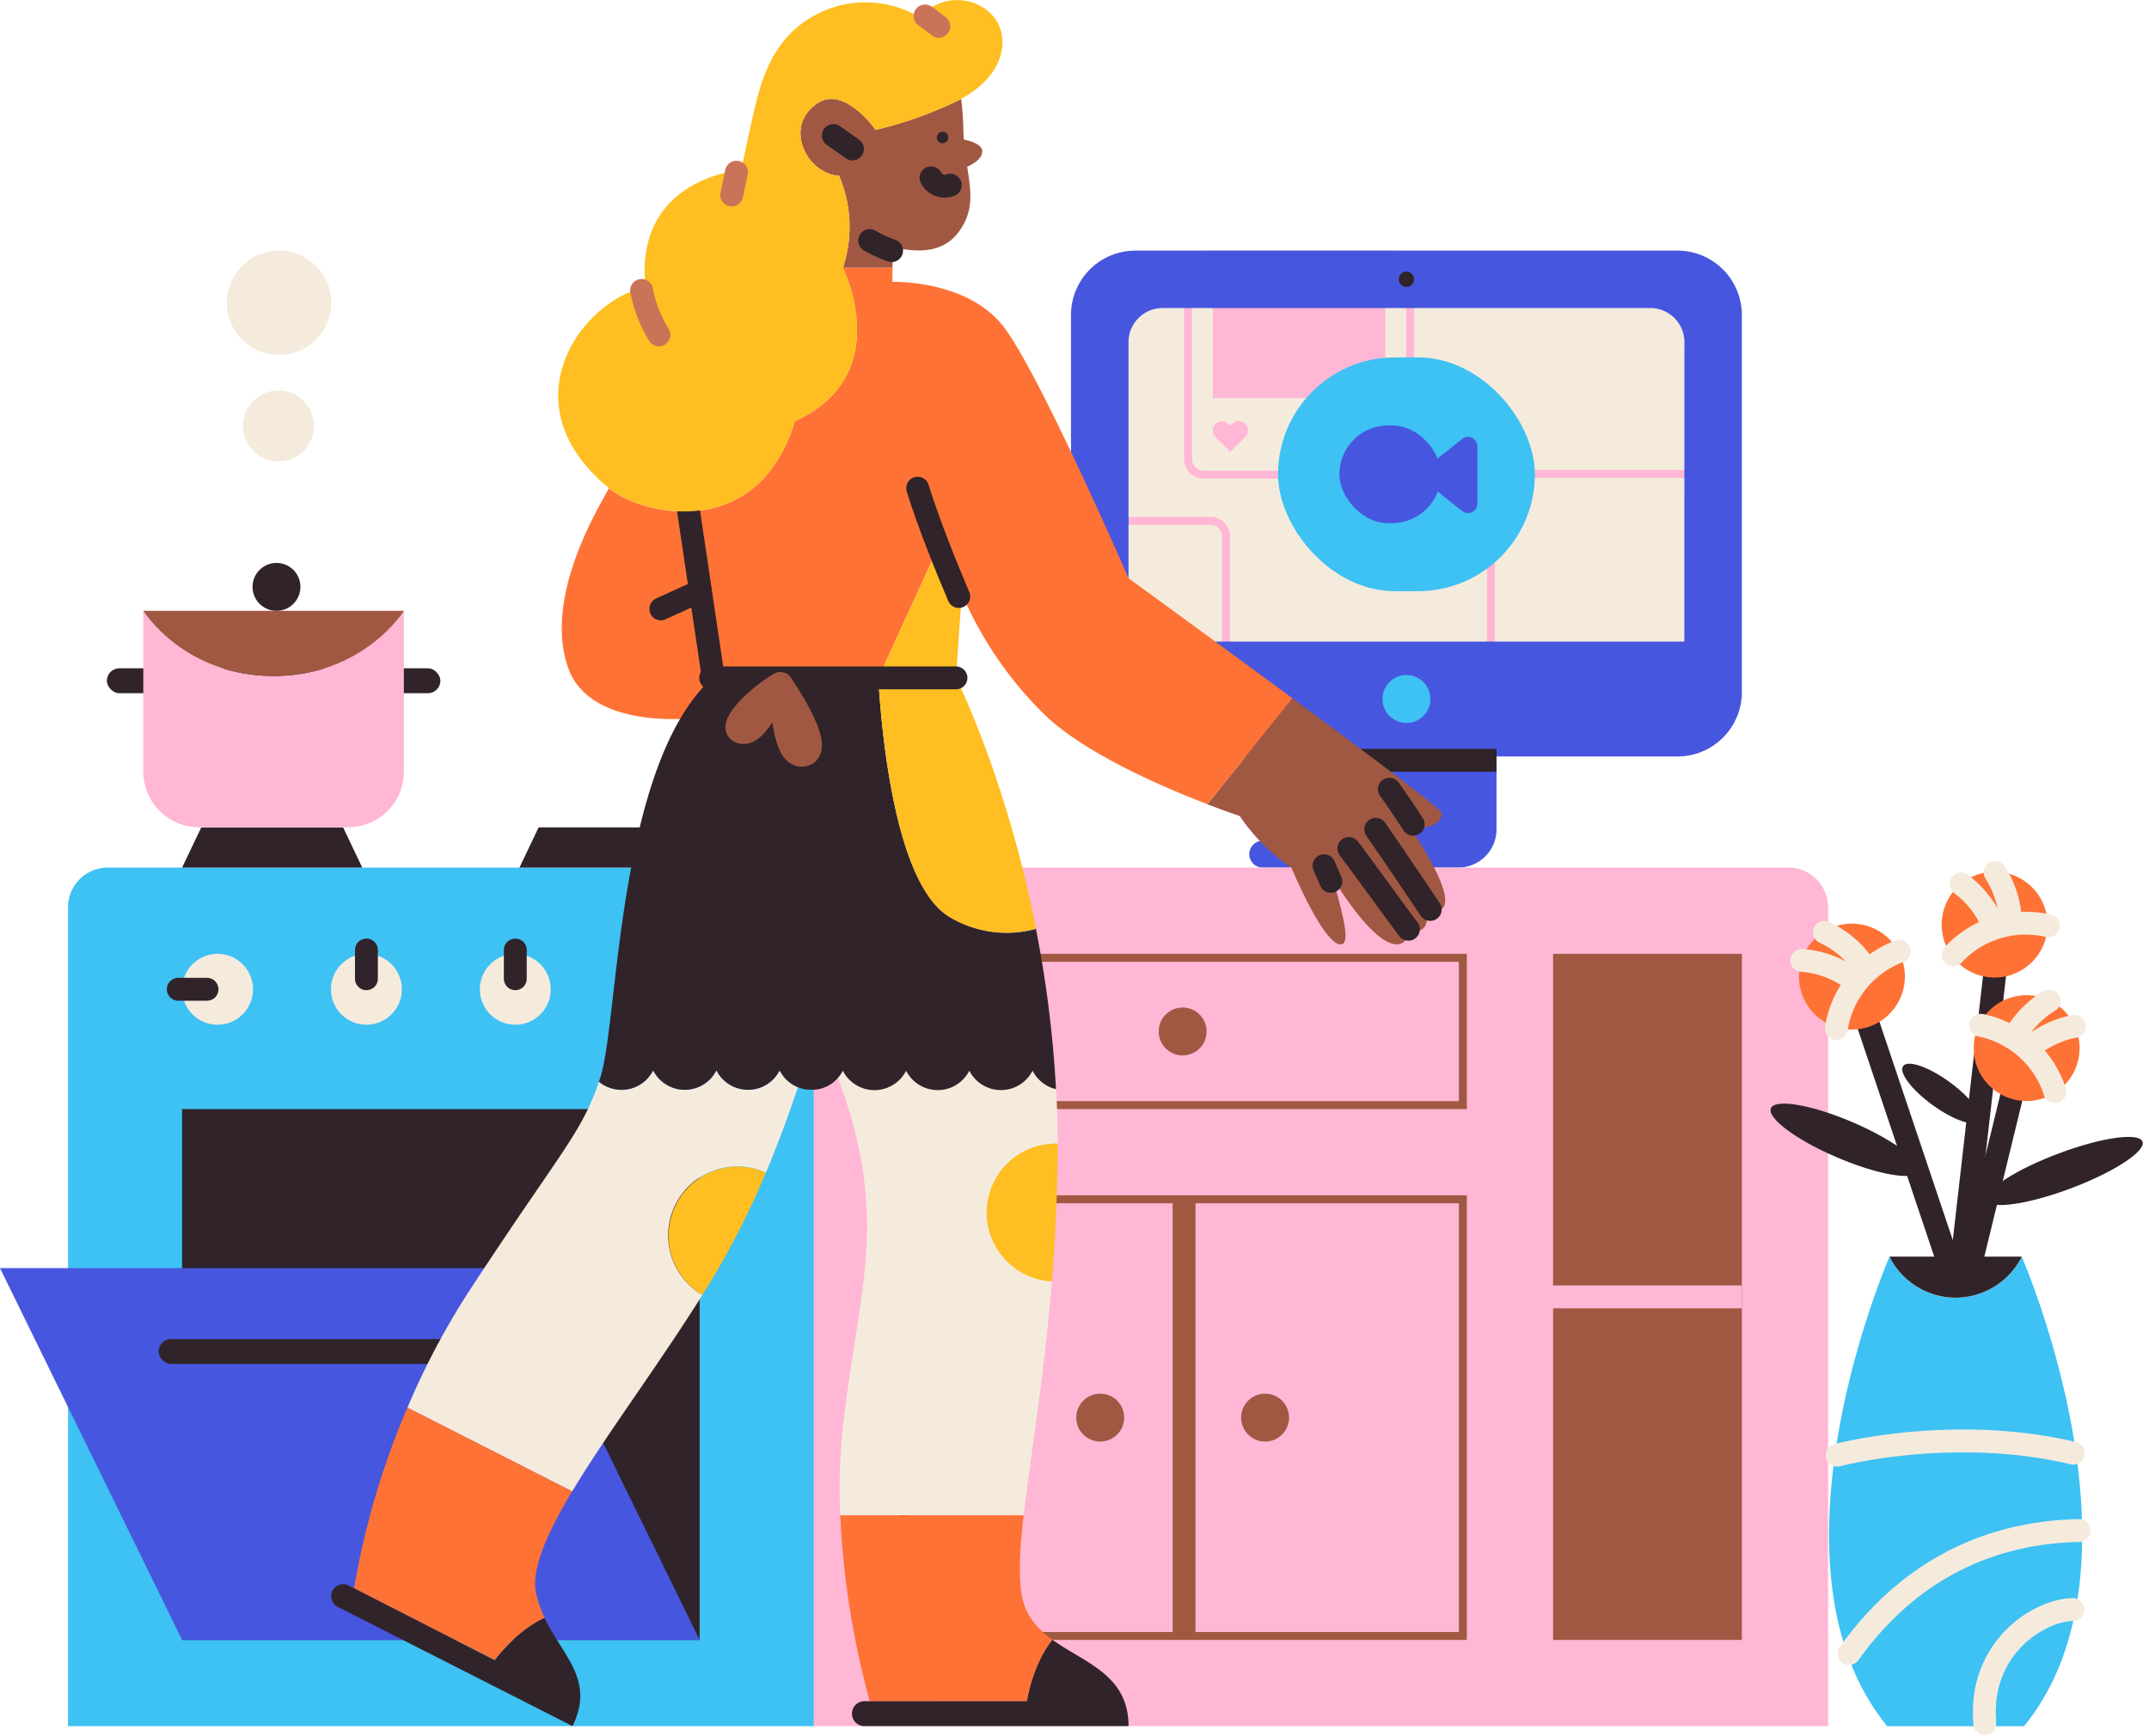 <svg xmlns="http://www.w3.org/2000/svg" width="375.844" height="303.688" viewBox="0 0 375.844 303.688">
  <g id="Layer_8" data-name="Layer 8" transform="translate(-274.41 -175.731)">
    <path id="Path_102" data-name="Path 102" d="M934.24,330.93H848.96A5.967,5.967,0,0,0,843,336.9v52.375h97.2V336.9A5.971,5.971,0,0,0,934.24,330.93Z" transform="translate(-371.215 -101.313)" fill="#f5ebdd"/>
    <path id="Path_103" data-name="Path 103" d="M907.783,303.389a2.055,2.055,0,0,1,2.052,2.052v33.009a2.055,2.055,0,0,1-2.052,2.052H874.424a2.055,2.055,0,0,1-2.048-2.052V305.437a2.055,2.055,0,0,1,2.048-2.048h33.359m0-1.389H874.424a3.44,3.44,0,0,0-3.443,3.44v33.009a3.443,3.443,0,0,0,3.443,3.44h33.359a3.44,3.44,0,0,0,3.44-3.44V305.437A3.44,3.44,0,0,0,907.783,302Z" transform="translate(-389.483 -82.426)" fill="#ffb7d5"/>
    <path id="Path_104" data-name="Path 104" d="M1060.2,413.928a2.055,2.055,0,0,1,2.052,2.052v33.012a2.055,2.055,0,0,1-2.052,2.052H1027.01a2.055,2.055,0,0,1-2.052-2.052V415.98a2.055,2.055,0,0,1,2.052-2.052H1060.2m0-1.389H1027.01a3.44,3.44,0,0,0-3.44,3.44v33.012a3.44,3.44,0,0,0,3.44,3.44H1060.2a3.44,3.44,0,0,0,3.44-3.44V415.98A3.44,3.44,0,0,0,1060.2,412.54Z" transform="translate(-489.104 -154.594)" fill="#ffb7d5"/>
    <path id="Path_105" data-name="Path 105" d="M842.3,437.579a2.055,2.055,0,0,1,2.052,2.052v21.175a2.055,2.055,0,0,1-2.052,2.052H823.44a2.055,2.055,0,0,1-2.052-2.052V439.63a2.055,2.055,0,0,1,2.052-2.052H842.3m0-1.389H823.44a3.44,3.44,0,0,0-3.44,3.44v21.175a3.44,3.44,0,0,0,3.44,3.44H842.3a3.44,3.44,0,0,0,3.44-3.44V439.63A3.44,3.44,0,0,0,842.3,436.19Z" transform="translate(-356.199 -170.035)" fill="#ffb7d5"/>
    <rect id="Rectangle_3441" data-name="Rectangle 3441" width="30.173" height="21.119" transform="translate(486.527 224.253)" fill="#ffb7d5"/>
    <rect id="Rectangle_3442" data-name="Rectangle 3442" width="44.922" height="40.899" rx="20.449" transform="translate(497.927 238.25)" fill="#3ec1f3"/>
    <path id="Path_106" data-name="Path 106" d="M891.136,388.373a1.614,1.614,0,0,0-2.281,0l-.347.347-.347-.347a1.614,1.614,0,0,0-2.281,2.281l.347.347,2.281,2.281L890.786,391l.347-.347A1.614,1.614,0,0,0,891.136,388.373Z" transform="translate(-398.933 -138.508)" fill="#ffb7d5"/>
    <rect id="Rectangle_3443" data-name="Rectangle 3443" width="17.766" height="17.096" rx="8.548" transform="translate(508.654 250.149)" fill="#4756df"/>
    <path id="Path_107" data-name="Path 107" d="M991.766,403.814l6.294,5.016a1.642,1.642,0,0,0,2.666-1.284V397.51a1.642,1.642,0,0,0-2.666-1.284l-6.294,5.02a1.642,1.642,0,0,0,0,2.569Z" transform="translate(-467.936 -143.709)" fill="#4756df"/>
    <path id="Path_108" data-name="Path 108" d="M920.076,302H825.261A11.257,11.257,0,0,0,814,313.244V379.23a11.257,11.257,0,0,0,11.257,11.257h94.815A11.257,11.257,0,0,0,931.33,379.23V313.244A11.257,11.257,0,0,0,920.076,302Zm1.187,68.385h-97.2V318.01a5.967,5.967,0,0,1,5.967-5.967h85.28a5.971,5.971,0,0,1,5.971,5.967Z" transform="translate(-352.282 -82.426)" fill="#4756df"/>
    <path id="Path_109" data-name="Path 109" d="M922.256,515.38h18.1a6.707,6.707,0,0,1,6.707,6.707v20.449a6.707,6.707,0,0,1-6.707,6.7H906.167a2.347,2.347,0,0,1-2.347-2.347h0a2.347,2.347,0,0,1,2.347-2.347h9.372V522.087a6.707,6.707,0,0,1,6.717-6.707Z" transform="translate(-410.923 -221.735)" fill="#4756df"/>
    <circle id="Ellipse_1147" data-name="Ellipse 1147" cx="4.19" cy="4.19" r="4.19" transform="translate(516.197 293.815)" fill="#3ec1f3"/>
    <circle id="Ellipse_1148" data-name="Ellipse 1148" cx="1.34" cy="1.34" r="1.34" transform="translate(519.047 223.247)" fill="#30242a"/>
    <line id="Line_27" data-name="Line 27" x1="31.589" transform="translate(504.554 308.731)" fill="none" stroke="#30242a" stroke-miterlimit="10" stroke-width="4"/>
    <path id="Path_110" data-name="Path 110" d="M690.573,612.92H854.359a6.943,6.943,0,0,1,6.943,6.943V763.1H683.63V619.863A6.943,6.943,0,0,1,690.573,612.92Z" transform="translate(-267.167 -285.416)" fill="#ffb7d5"/>
    <path id="Path_111" data-name="Path 111" d="M825.1,657.769v24.375h-96.62V657.769H825.1m1.389-1.389h-99.4v27.153h99.4Z" transform="translate(-295.541 -313.79)" fill="#a15842"/>
    <circle id="Ellipse_1149" data-name="Ellipse 1149" cx="4.19" cy="4.19" r="4.19" transform="translate(477.058 351.976)" fill="#a15842"/>
    <path id="Path_112" data-name="Path 112" d="M825.1,779.448v75h-96.62v-75H825.1m1.389-1.388h-99.4v77.775h99.4Z" transform="translate(-295.541 -393.231)" fill="#a15842"/>
    <circle id="Ellipse_1150" data-name="Ellipse 1150" cx="4.19" cy="4.19" r="4.19" transform="translate(462.641 419.525)" fill="#a15842"/>
    <circle id="Ellipse_1151" data-name="Ellipse 1151" cx="4.19" cy="4.19" r="4.19" transform="translate(491.474 419.525)" fill="#a15842"/>
    <line id="Line_28" data-name="Line 28" y2="76.435" transform="translate(481.497 385.499)" fill="none" stroke="#a15842" stroke-miterlimit="10" stroke-width="4"/>
    <rect id="Rectangle_3444" data-name="Rectangle 3444" width="33.019" height="120.013" transform="translate(546.033 342.59)" fill="#a15842"/>
    <line id="Line_29" data-name="Line 29" x1="33.189" transform="translate(545.862 402.595)" fill="none" stroke="#ffb7d5" stroke-miterlimit="10" stroke-width="4"/>
    <path id="Path_113" data-name="Path 113" d="M315.633,612.92H432.154a6.943,6.943,0,0,1,6.943,6.943V763.1H308.69V619.863A6.943,6.943,0,0,1,315.633,612.92Z" transform="translate(-22.38 -285.416)" fill="#3ec1f3"/>
    <rect id="Rectangle_3445" data-name="Rectangle 3445" width="90.514" height="92.861" transform="translate(306.256 369.743)" fill="#30242a"/>
    <path id="Path_114" data-name="Path 114" d="M396.77,879.795H306.256L274.41,814.76h90.511Z" transform="translate(0 -417.191)" fill="#4756df"/>
    <path id="Path_115" data-name="Path 115" d="M397.663,599.68H366.15l3.353-7.04h24.806Z" transform="translate(-59.894 -272.176)" fill="#30242a"/>
    <path id="Path_116" data-name="Path 116" d="M567.632,599.68H536.12l3.353-7.04h24.806Z" transform="translate(-170.863 -272.176)" fill="#30242a"/>
    <circle id="Ellipse_1152" data-name="Ellipse 1152" cx="6.203" cy="6.203" r="6.203" transform="translate(306.256 342.587)" fill="#f5ebdd"/>
    <line id="Line_30" data-name="Line 30" x2="5.03" transform="translate(305.586 348.79)" fill="none" stroke="#30242a" stroke-linecap="round" stroke-miterlimit="10" stroke-width="4"/>
    <circle id="Ellipse_1153" data-name="Ellipse 1153" cx="6.203" cy="6.203" r="6.203" transform="translate(332.29 342.587)" fill="#f5ebdd"/>
    <line id="Line_31" data-name="Line 31" y2="5.026" transform="translate(338.494 341.92)" fill="none" stroke="#30242a" stroke-linecap="round" stroke-miterlimit="10" stroke-width="4"/>
    <circle id="Ellipse_1154" data-name="Ellipse 1154" cx="6.203" cy="6.203" r="6.203" transform="translate(358.329 342.587)" fill="#f5ebdd"/>
    <line id="Line_32" data-name="Line 32" y2="5.026" transform="translate(364.532 341.92)" fill="none" stroke="#30242a" stroke-linecap="round" stroke-miterlimit="10" stroke-width="4"/>
    <circle id="Ellipse_1155" data-name="Ellipse 1155" cx="6.203" cy="6.203" r="6.203" transform="translate(384.364 342.587)" fill="#f5ebdd"/>
    <line id="Line_33" data-name="Line 33" y2="5.026" transform="translate(390.567 341.92)" fill="none" stroke="#30242a" stroke-linecap="round" stroke-miterlimit="10" stroke-width="4"/>
    <rect id="Rectangle_3446" data-name="Rectangle 3446" width="51.625" height="4.356" rx="2.178" transform="translate(302.149 409.972)" fill="#30242a"/>
    <path id="Path_117" data-name="Path 117" d="M680.766,226.282c-6.182,3.975-2.01,12.4,3.687,12.736a22.685,22.685,0,0,1,.673,16.093H693.8l.031-3.655c7.935,1.975,10.858-1.142,12.4-3.957,1.736-3.194,1.222-6.182.628-10.067,0,0,2.836-1.128,2.621-2.84-.174-1.389-3.2-1.9-3.2-1.9-.045-.611-.076-1.243-.094-1.9a47.02,47.02,0,0,0-.382-5.207,68.624,68.624,0,0,1-14.965,5.394S685.459,223.262,680.766,226.282Z" transform="translate(-263.297 -32.535)" fill="#a15842"/>
    <path id="Path_118" data-name="Path 118" d="M917.9,549.786c3.634,1.388,6.314-.955,5.644-2.3-.437-.875-13.014-10.31-25.993-19.9L882.68,546.13c3.412,1.309,5.662,2.048,5.662,2.048a33.731,33.731,0,0,0,9.053,9.05s5.7,13.743,8.713,13.41c2.027-.226-.67-8.046-1.34-11.4,0,0,6.707,11.4,11.063,11.4,1.007,0,1.934-.694,2.01-2.347,0,0,2.211.608,3.02-1.007a5.525,5.525,0,0,0,.347-2.347,2.77,2.77,0,0,0,2.683-.67C925.488,562.338,921.989,555.958,917.9,549.786Z" transform="translate(-397.121 -229.707)" fill="#a15842"/>
    <path id="Path_119" data-name="Path 119" d="M580.154,420.77q-.264-.229-.594-.5C579.754,420.437,579.949,420.6,580.154,420.77Z" transform="translate(-199.223 -159.641)" fill="#ff7235"/>
    <path id="Path_120" data-name="Path 120" d="M656.564,364.959s-15.468-35.6-21.789-43.915c-6.377-8.383-19.519-7.925-19.519-7.925l.021-2.468H606.6s9.373,18.773-8.383,26.819c-6.7,21.789-27.489,16.089-32.516,11.733-2.013,3.687-12.07,20.113-6.707,32.516,4.693,9.72,21.456,7.71,21.456,7.71l3.353-7.04h29.006L623.7,358.6l3.7,9.036a65.8,65.8,0,0,0,14.75,21.456c7.175,6.713,20.585,12.465,28.2,15.385l14.868-18.523C671.116,375.546,656.564,364.959,656.564,364.959Z" transform="translate(-184.779 -88.073)" fill="#ff7235"/>
    <line id="Line_34" data-name="Line 34" x1="6.904" y2="3.148" transform="translate(389.98 279.1)" fill="none" stroke="#30242a" stroke-linecap="round" stroke-linejoin="round" stroke-width="4"/>
    <line id="Line_35" data-name="Line 35" x1="4.502" y1="30.322" transform="translate(394.864 265.336)" fill="none" stroke="#30242a" stroke-linecap="round" stroke-linejoin="round" stroke-width="4"/>
    <path id="Path_121" data-name="Path 121" d="M716.95,472.535l13.576.014,1.007-14.75-3.687-9.05Z" transform="translate(-288.921 -178.235)" fill="#ffbe21"/>
    <path id="Path_122" data-name="Path 122" d="M618.888,178.772a18.543,18.543,0,0,0-14.666-1.9c-10.98,3.419-13.087,12.927-14.538,19.224-1.007,4.356-2.013,9.373-2.013,9.373s-18.773,1.34-16.759,20.449c-9.98,2.281-20.439,15.711-12.417,28.545a26.589,26.589,0,0,0,5.453,6.155q.33.271.594.5c5.026,4.356,25.813,10.067,32.516-11.733,17.77-8.046,8.383-26.819,8.383-26.819a22.685,22.685,0,0,0-.673-16.093c-5.7-.347-9.869-8.762-3.687-12.736,4.693-3.02,10.067,4.724,10.067,4.724a68.626,68.626,0,0,0,14.965-5.394v-.038c0-.01,5.339-2.576,6.807-7.338C635.609,176.985,624.546,172.291,618.888,178.772Z" transform="translate(-183.611)" fill="#ffbe21"/>
    <path id="Path_123" data-name="Path 123" d="M743.942,440.663c-1.9-4.468-5.158-12.4-7.192-18.953" transform="translate(-301.848 -160.581)" fill="none" stroke="#30242a" stroke-linecap="round" stroke-linejoin="round" stroke-width="4"/>
    <path id="Path_124" data-name="Path 124" d="M942.674,614.692l-1.194-2.742" transform="translate(-435.51 -284.783)" fill="none" stroke="#30242a" stroke-linecap="round" stroke-linejoin="round" stroke-width="4"/>
    <path id="Path_125" data-name="Path 125" d="M964.414,617.4c-2.18-2.843-6.707-9.213-10.414-14.142" transform="translate(-443.684 -279.11)" fill="none" stroke="#30242a" stroke-linecap="round" stroke-linejoin="round" stroke-width="4"/>
    <path id="Path_126" data-name="Path 126" d="M977.085,607.631c-2.666-3.919-6.752-10.067-9.525-14.021" transform="translate(-452.537 -272.809)" fill="none" stroke="#30242a" stroke-linecap="round" stroke-linejoin="round" stroke-width="4"/>
    <path id="Path_127" data-name="Path 127" d="M978.576,579.547c-1.253-1.923-2.659-4.016-4.166-6.137" transform="translate(-457.009 -259.621)" fill="none" stroke="#30242a" stroke-linecap="round" stroke-linejoin="round" stroke-width="4"/>
    <path id="Path_128" data-name="Path 128" d="M740.47,183.73c.771.545,1.632,1.18,2.4,1.819" transform="translate(-304.276 -5.211)" fill="none" stroke="#ca7358" stroke-linecap="round" stroke-linejoin="round" stroke-width="4"/>
    <line id="Line_36" data-name="Line 36" x1="0.83" y2="3.982" transform="translate(402.383 205.855)" fill="none" stroke="#ca7358" stroke-linecap="round" stroke-linejoin="round" stroke-width="4"/>
    <path id="Path_129" data-name="Path 129" d="M597.65,322.08a23.575,23.575,0,0,0,3.03,7.765" transform="translate(-211.034 -95.536)" fill="none" stroke="#ca7358" stroke-linecap="round" stroke-linejoin="round" stroke-width="4"/>
    <path id="Path_130" data-name="Path 130" d="M716.4,298.683a22.458,22.458,0,0,1-3.839-1.763" transform="translate(-286.055 -79.109)" fill="none" stroke="#30242a" stroke-linecap="round" stroke-linejoin="round" stroke-width="4"/>
    <path id="Path_131" data-name="Path 131" d="M688.817,724l-.1.031Z" transform="translate(-270.49 -357.937)" fill="none"/>
    <path id="Path_132" data-name="Path 132" d="M690.674,723.25h-.024Z" transform="translate(-271.75 -357.447)" fill="none"/>
    <path id="Path_133" data-name="Path 133" d="M687.072,724.49h0Z" transform="translate(-269.387 -358.257)" fill="none"/>
    <path id="Path_134" data-name="Path 134" d="M679.666,724.61h0Z" transform="translate(-264.543 -358.335)" fill="none"/>
    <path id="Path_135" data-name="Path 135" d="M693.89,721.34Z" transform="translate(-273.866 -356.2)" fill="none"/>
    <path id="Path_136" data-name="Path 136" d="M681.292,724.86h0Z" transform="translate(-265.555 -358.498)" fill="none"/>
    <path id="Path_137" data-name="Path 137" d="M685.069,724.8l-.139.017Z" transform="translate(-268.016 -358.459)" fill="none"/>
    <path id="Path_138" data-name="Path 138" d="M692.3,722.37l-.031.021Z" transform="translate(-272.808 -356.873)" fill="none"/>
    <path id="Path_139" data-name="Path 139" d="M730.65,715.13a6.2,6.2,0,0,1-11.063,0,6.2,6.2,0,0,1-11.063,0,6.193,6.193,0,0,1-11.06,0,6.275,6.275,0,0,1-.864,1.274h0c9.244,24.927,3.544,37,.864,61.133a102.453,102.453,0,0,0-.465,15.42h32.071c1.166-10.164,3.565-23.893,4.936-40.916a12.07,12.07,0,0,1,.667-24.112h.347c0-3.249-.1-6.439-.264-9.567A6.207,6.207,0,0,1,730.65,715.13Z" transform="translate(-275.635 -352.146)" fill="#f5ebdd"/>
    <path id="Path_140" data-name="Path 140" d="M544.787,715.13a6.2,6.2,0,0,1-11.063,0,6.2,6.2,0,0,1-11.063,0,6.193,6.193,0,0,1-9.484,1.979c-3.124,9.206-6.724,12.174-22.7,36.626a130.385,130.385,0,0,0-10.789,20.39L508.5,788.77c6.009-10.011,15.149-22.182,22.772-34.366a12.066,12.066,0,0,1,11.108-21.39c2.583-6.141,4.44-11.518,5.6-14.927h0a6.228,6.228,0,0,1-3.2-2.958Z" transform="translate(-134.021 -352.146)" fill="#f5ebdd"/>
    <path id="Path_141" data-name="Path 141" d="M614.056,589.317c.2-.024.4-.056.59-.1h.042q.281-.066.552-.156l.09-.024c.191-.069.382-.142.566-.229h.024c.184-.087.347-.181.538-.285l.031-.021a6.023,6.023,0,0,0,.524-.347h0a6.116,6.116,0,0,0,.941-.882,6.283,6.283,0,0,0,.864-1.274,6.193,6.193,0,0,0,11.06,0,6.2,6.2,0,0,0,11.063,0A6.2,6.2,0,0,0,652,586a6.207,6.207,0,0,0,4.1,3.235,200.866,200.866,0,0,0-3.51-28.034,19.3,19.3,0,0,1-14.989-2.017c-9.619-5.5-12.028-32.384-12.583-41.906H596.037c-16.763,15.086-16.426,60.008-19.613,69.857-.087.271-.177.531-.264.791a6.193,6.193,0,0,0,9.484-1.979,6.2,6.2,0,0,0,11.063,0,6.2,6.2,0,0,0,11.063,0,6.228,6.228,0,0,0,3.183,2.944,6.119,6.119,0,0,0,1.118.347h.055c.16.031.319.056.483.073h.132c.184,0,.372.028.559.028a4.218,4.218,0,0,0,.618-.031Z" transform="translate(-197.003 -222.976)" fill="#30242a"/>
    <path id="Path_142" data-name="Path 142" d="M702.908,971.839H730.4s.986-6.5,4.468-10.74c-2.718-1.968-4.926-4.412-5.474-8.369-.469-3.378-.2-7.863.43-13.41H697.75A148.529,148.529,0,0,0,702.908,971.839Z" transform="translate(-276.386 -498.513)" fill="#ff7235"/>
    <path id="Path_143" data-name="Path 143" d="M450.7,916.622l-.864-.43a2.162,2.162,0,0,0-.267-.111L475.3,929.229s3.818-5.235,8.737-7.373a20.106,20.106,0,0,1-1.489-4.228c-.944-4.166,1.8-10.456,6.286-17.933L460.022,885.05A138.524,138.524,0,0,0,450.7,916.622Z" transform="translate(-114.357 -463.082)" fill="#ff7235"/>
    <path id="Path_144" data-name="Path 144" d="M706.767,1012.8h-.84a2.18,2.18,0,1,0,0,4.356h46.1c0-9.025-7.727-11.059-13.3-15.1-3.471,4.242-4.468,10.74-4.468,10.74Z" transform="translate(-280.244 -539.474)" fill="#30242a"/>
    <path id="Path_145" data-name="Path 145" d="M470.039,987.4,444.31,974.248a2.1,2.1,0,0,0-1.628,3.871l40.961,20.807c3.933-8.147-1.691-12.2-4.881-18.9C473.858,982.163,470.039,987.4,470.039,987.4Z" transform="translate(-109.096 -521.24)" fill="#30242a"/>
    <path id="Path_146" data-name="Path 146" d="M771.52,764.069a12.067,12.067,0,0,0,11.4,12.049c.547-6.842.933-14.232,1-22.105v-2h-.347A12.07,12.07,0,0,0,771.52,764.069Z" transform="translate(-324.548 -376.224)" fill="#ffbe21"/>
    <path id="Path_147" data-name="Path 147" d="M611.2,775.656a12.056,12.056,0,0,0,5.929,10.386c.837-1.34,1.659-2.68,2.454-4.016a142.1,142.1,0,0,0,8.644-17.374,12.07,12.07,0,0,0-17.009,11Z" transform="translate(-219.88 -383.787)" fill="#ffbe21"/>
    <path id="Path_148" data-name="Path 148" d="M729.5,559.186a19.3,19.3,0,0,0,15,1.965c-5.207-26.545-14-43.87-14-43.87H716.92C717.475,526.812,719.884,553.7,729.5,559.186Z" transform="translate(-288.901 -222.976)" fill="#ffbe21"/>
    <path id="Path_149" data-name="Path 149" d="M746.844,266.584a2.709,2.709,0,0,1-3.374-1.284" transform="translate(-306.235 -58.466)" fill="none" stroke="#30242a" stroke-linecap="round" stroke-linejoin="round" stroke-width="4"/>
    <circle id="Ellipse_1156" data-name="Ellipse 1156" cx="1.007" cy="1.007" r="1.007" transform="translate(438.252 198.774)" fill="#30242a"/>
    <line id="Line_37" data-name="Line 37" x2="3.35" y2="2.347" transform="translate(420.153 199.444)" fill="none" stroke="#30242a" stroke-linecap="round" stroke-linejoin="round" stroke-width="4"/>
    <line id="Line_38" data-name="Line 38" x2="42.909" transform="translate(398.697 294.315)" fill="none" stroke="#30242a" stroke-linecap="round" stroke-miterlimit="10" stroke-width="4"/>
    <path id="Path_150" data-name="Path 150" d="M667.93,520.21s7.852,11.226,4.166,12.438C668.687,533.765,668.017,525.382,667.93,520.21Z" transform="translate(-256.917 -224.889)" fill="none" stroke="#a15842" stroke-linecap="round" stroke-linejoin="round" stroke-width="4"/>
    <path id="Path_151" data-name="Path 151" d="M653.151,520.21s-4.027,10.067-7.043,8.38C644.143,527.5,649.125,522.567,653.151,520.21Z" transform="translate(-242.382 -224.889)" fill="none" stroke="#a15842" stroke-linecap="round" stroke-linejoin="round" stroke-width="4"/>
    <rect id="Rectangle_3447" data-name="Rectangle 3447" width="58.332" height="4.356" rx="2.178" transform="translate(293.1 292.638)" fill="#30242a"/>
    <path id="Path_152" data-name="Path 152" d="M369.4,494.91c-15.756,0-22.8-11.4-22.8-11.4v28.145a9.737,9.737,0,0,0,9.72,9.72h26.115a9.737,9.737,0,0,0,9.737-9.72V483.51S385.149,494.91,369.4,494.91Z" transform="translate(-47.131 -200.928)" fill="#ffb7d5"/>
    <path id="Path_153" data-name="Path 153" d="M369.4,494.91c15.753,0,22.793-11.4,22.793-11.4H346.6S353.64,494.91,369.4,494.91Z" transform="translate(-47.131 -200.928)" fill="#a15842"/>
    <circle id="Ellipse_1157" data-name="Ellipse 1157" cx="4.19" cy="4.19" r="4.19" transform="translate(318.575 274.202)" fill="#30242a"/>
    <circle id="Ellipse_1158" data-name="Ellipse 1158" cx="6.203" cy="6.203" r="6.203" transform="translate(316.899 244.029)" fill="#f5ebdd"/>
    <circle id="Ellipse_1159" data-name="Ellipse 1159" cx="9.136" cy="9.136" r="9.136" transform="translate(314.073 219.56)" fill="#f5ebdd"/>
    <path id="Path_154" data-name="Path 154" d="M1229.627,809a12.9,12.9,0,0,1-23.122,0s-23.522,53.826-.4,82.131h23.924C1253.152,862.805,1229.627,809,1229.627,809Z" transform="translate(-601.633 -413.431)" fill="#3ec1f3"/>
    <path id="Path_155" data-name="Path 155" d="M1237.953,816.139a12.939,12.939,0,0,0,11.563-7.179H1226.39A12.939,12.939,0,0,0,1237.953,816.139Z" transform="translate(-621.519 -413.405)" fill="#30242a"/>
    <path id="Path_156" data-name="Path 156" d="M1246.267,947c-13.014.233-28.4,4.929-40.267,21.522" transform="translate(-608.207 -503.527)" fill="none" stroke="#f5ebdd" stroke-linecap="round" stroke-linejoin="round" stroke-width="4"/>
    <path id="Path_157" data-name="Path 157" d="M1200,904.319c8.734-2.131,25.278-4.166,41.308-.347" transform="translate(-604.29 -474.037)" fill="none" stroke="#f5ebdd" stroke-linecap="round" stroke-linejoin="round" stroke-width="4"/>
    <path id="Path_158" data-name="Path 158" d="M1289.645,986.81c-5.821.066-16.582,6.661-15.4,19.956" transform="translate(-652.706 -529.518)" fill="none" stroke="#f5ebdd" stroke-linecap="round" stroke-linejoin="round" stroke-width="4"/>
    <line id="Line_39" data-name="Line 39" x1="6.401" y2="55.975" transform="translate(617.239 342.937)" fill="none" stroke="#30242a" stroke-miterlimit="10" stroke-width="4"/>
    <line id="Line_40" data-name="Line 40" x1="8.046" y2="33.033" transform="translate(618.69 365.421)" fill="none" stroke="#30242a" stroke-miterlimit="10" stroke-width="4"/>
    <ellipse id="Ellipse_1160" data-name="Ellipse 1160" cx="3.364" cy="14.038" rx="3.364" ry="14.038" transform="translate(582.811 372.69) rotate(-66.85)" fill="#30242a"/>
    <ellipse id="Ellipse_1161" data-name="Ellipse 1161" cx="14.555" cy="3.232" rx="14.555" ry="3.232" transform="translate(620.736 382.681) rotate(-20.66)" fill="#30242a"/>
    <ellipse id="Ellipse_1162" data-name="Ellipse 1162" cx="2.503" cy="8.175" rx="2.503" ry="8.175" transform="translate(605.786 364.243) rotate(-54.06)" fill="#30242a"/>
    <line id="Line_41" data-name="Line 41" x2="15.725" y2="46.821" transform="translate(600.202 352.088)" fill="none" stroke="#30242a" stroke-miterlimit="10" stroke-width="4"/>
    <path id="Path_159" data-name="Path 159" d="M1271.25,682.594a9.258,9.258,0,1,1,12.431,12.209A17.242,17.242,0,0,0,1271.25,682.594Z" transform="translate(-650.807 -327.385)" fill="#ff7235"/>
    <path id="Path_160" data-name="Path 160" d="M1285.2,689.726a17.317,17.317,0,0,1,7.495-9.615" transform="translate(-659.914 -329.283)" fill="none" stroke="#f5ebdd" stroke-linecap="round" stroke-miterlimit="10" stroke-width="4"/>
    <path id="Path_161" data-name="Path 161" d="M1289.65,699.3a17.172,17.172,0,0,1,10.414-6.415" transform="translate(-662.819 -337.62)" fill="none" stroke="#f5ebdd" stroke-linecap="round" stroke-miterlimit="10" stroke-width="4"/>
    <path id="Path_162" data-name="Path 162" d="M1282.087,704.939a9.258,9.258,0,0,1-12.431-12.208,17.242,17.242,0,0,1,12.431,12.208Z" transform="translate(-649.213 -337.522)" fill="#ff7235"/>
    <path id="Path_163" data-name="Path 163" d="M1197.967,645.654a9.258,9.258,0,1,0-11,13.5,17.252,17.252,0,0,1,11-13.5Z" transform="translate(-591.735 -303.852)" fill="#ff7235"/>
    <path id="Path_164" data-name="Path 164" d="M1202.1,654.237a17.286,17.286,0,0,0-8.512-8.727" transform="translate(-600.105 -306.693)" fill="none" stroke="#f5ebdd" stroke-linecap="round" stroke-miterlimit="10" stroke-width="4"/>
    <path id="Path_165" data-name="Path 165" d="M1193.263,664.867a17.173,17.173,0,0,0-11.073-5.207" transform="translate(-592.662 -315.931)" fill="none" stroke="#f5ebdd" stroke-linecap="round" stroke-miterlimit="10" stroke-width="4"/>
    <path id="Path_166" data-name="Path 166" d="M1198.62,667.584a9.258,9.258,0,0,0,11-13.514,17.252,17.252,0,0,0-11,13.514Z" transform="translate(-603.389 -312.282)" fill="#ff7235"/>
    <path id="Path_167" data-name="Path 167" d="M1271.18,624.466a9.258,9.258,0,1,0-16.527,5.523A17.249,17.249,0,0,1,1271.18,624.466Z" transform="translate(-638.674 -286.774)" fill="#ff7235"/>
    <path id="Path_168" data-name="Path 168" d="M1282.12,627.271a17.3,17.3,0,0,0-2.52-11.931" transform="translate(-656.258 -286.996)" fill="none" stroke="#f5ebdd" stroke-linecap="round" stroke-miterlimit="10" stroke-width="4"/>
    <path id="Path_169" data-name="Path 169" d="M1268.981,631.5a17.186,17.186,0,0,0-6.561-10.334" transform="translate(-645.042 -290.802)" fill="none" stroke="#f5ebdd" stroke-linecap="round" stroke-miterlimit="10" stroke-width="4"/>
    <path id="Path_170" data-name="Path 170" d="M1258.41,647.1a9.258,9.258,0,0,0,16.52-5.523,17.249,17.249,0,0,0-16.52,5.523Z" transform="translate(-642.424 -303.887)" fill="#ff7235"/>
    <path id="Path_171" data-name="Path 171" d="M1210.62,655.11a17.252,17.252,0,0,0-11,13.5" transform="translate(-604.042 -312.961)" fill="none" stroke="#f5ebdd" stroke-linecap="round" stroke-miterlimit="10" stroke-width="4"/>
    <path id="Path_172" data-name="Path 172" d="M1275.132,641.388a17.249,17.249,0,0,0-16.662,5.075" transform="translate(-642.463 -303.696)" fill="none" stroke="#f5ebdd" stroke-linecap="round" stroke-miterlimit="10" stroke-width="4"/>
    <path id="Path_173" data-name="Path 173" d="M1285.3,703.985a17.253,17.253,0,0,0-12.979-11.625" transform="translate(-651.505 -337.28)" fill="none" stroke="#f5ebdd" stroke-linecap="round" stroke-miterlimit="10" stroke-width="4"/>
  </g>
</svg>
